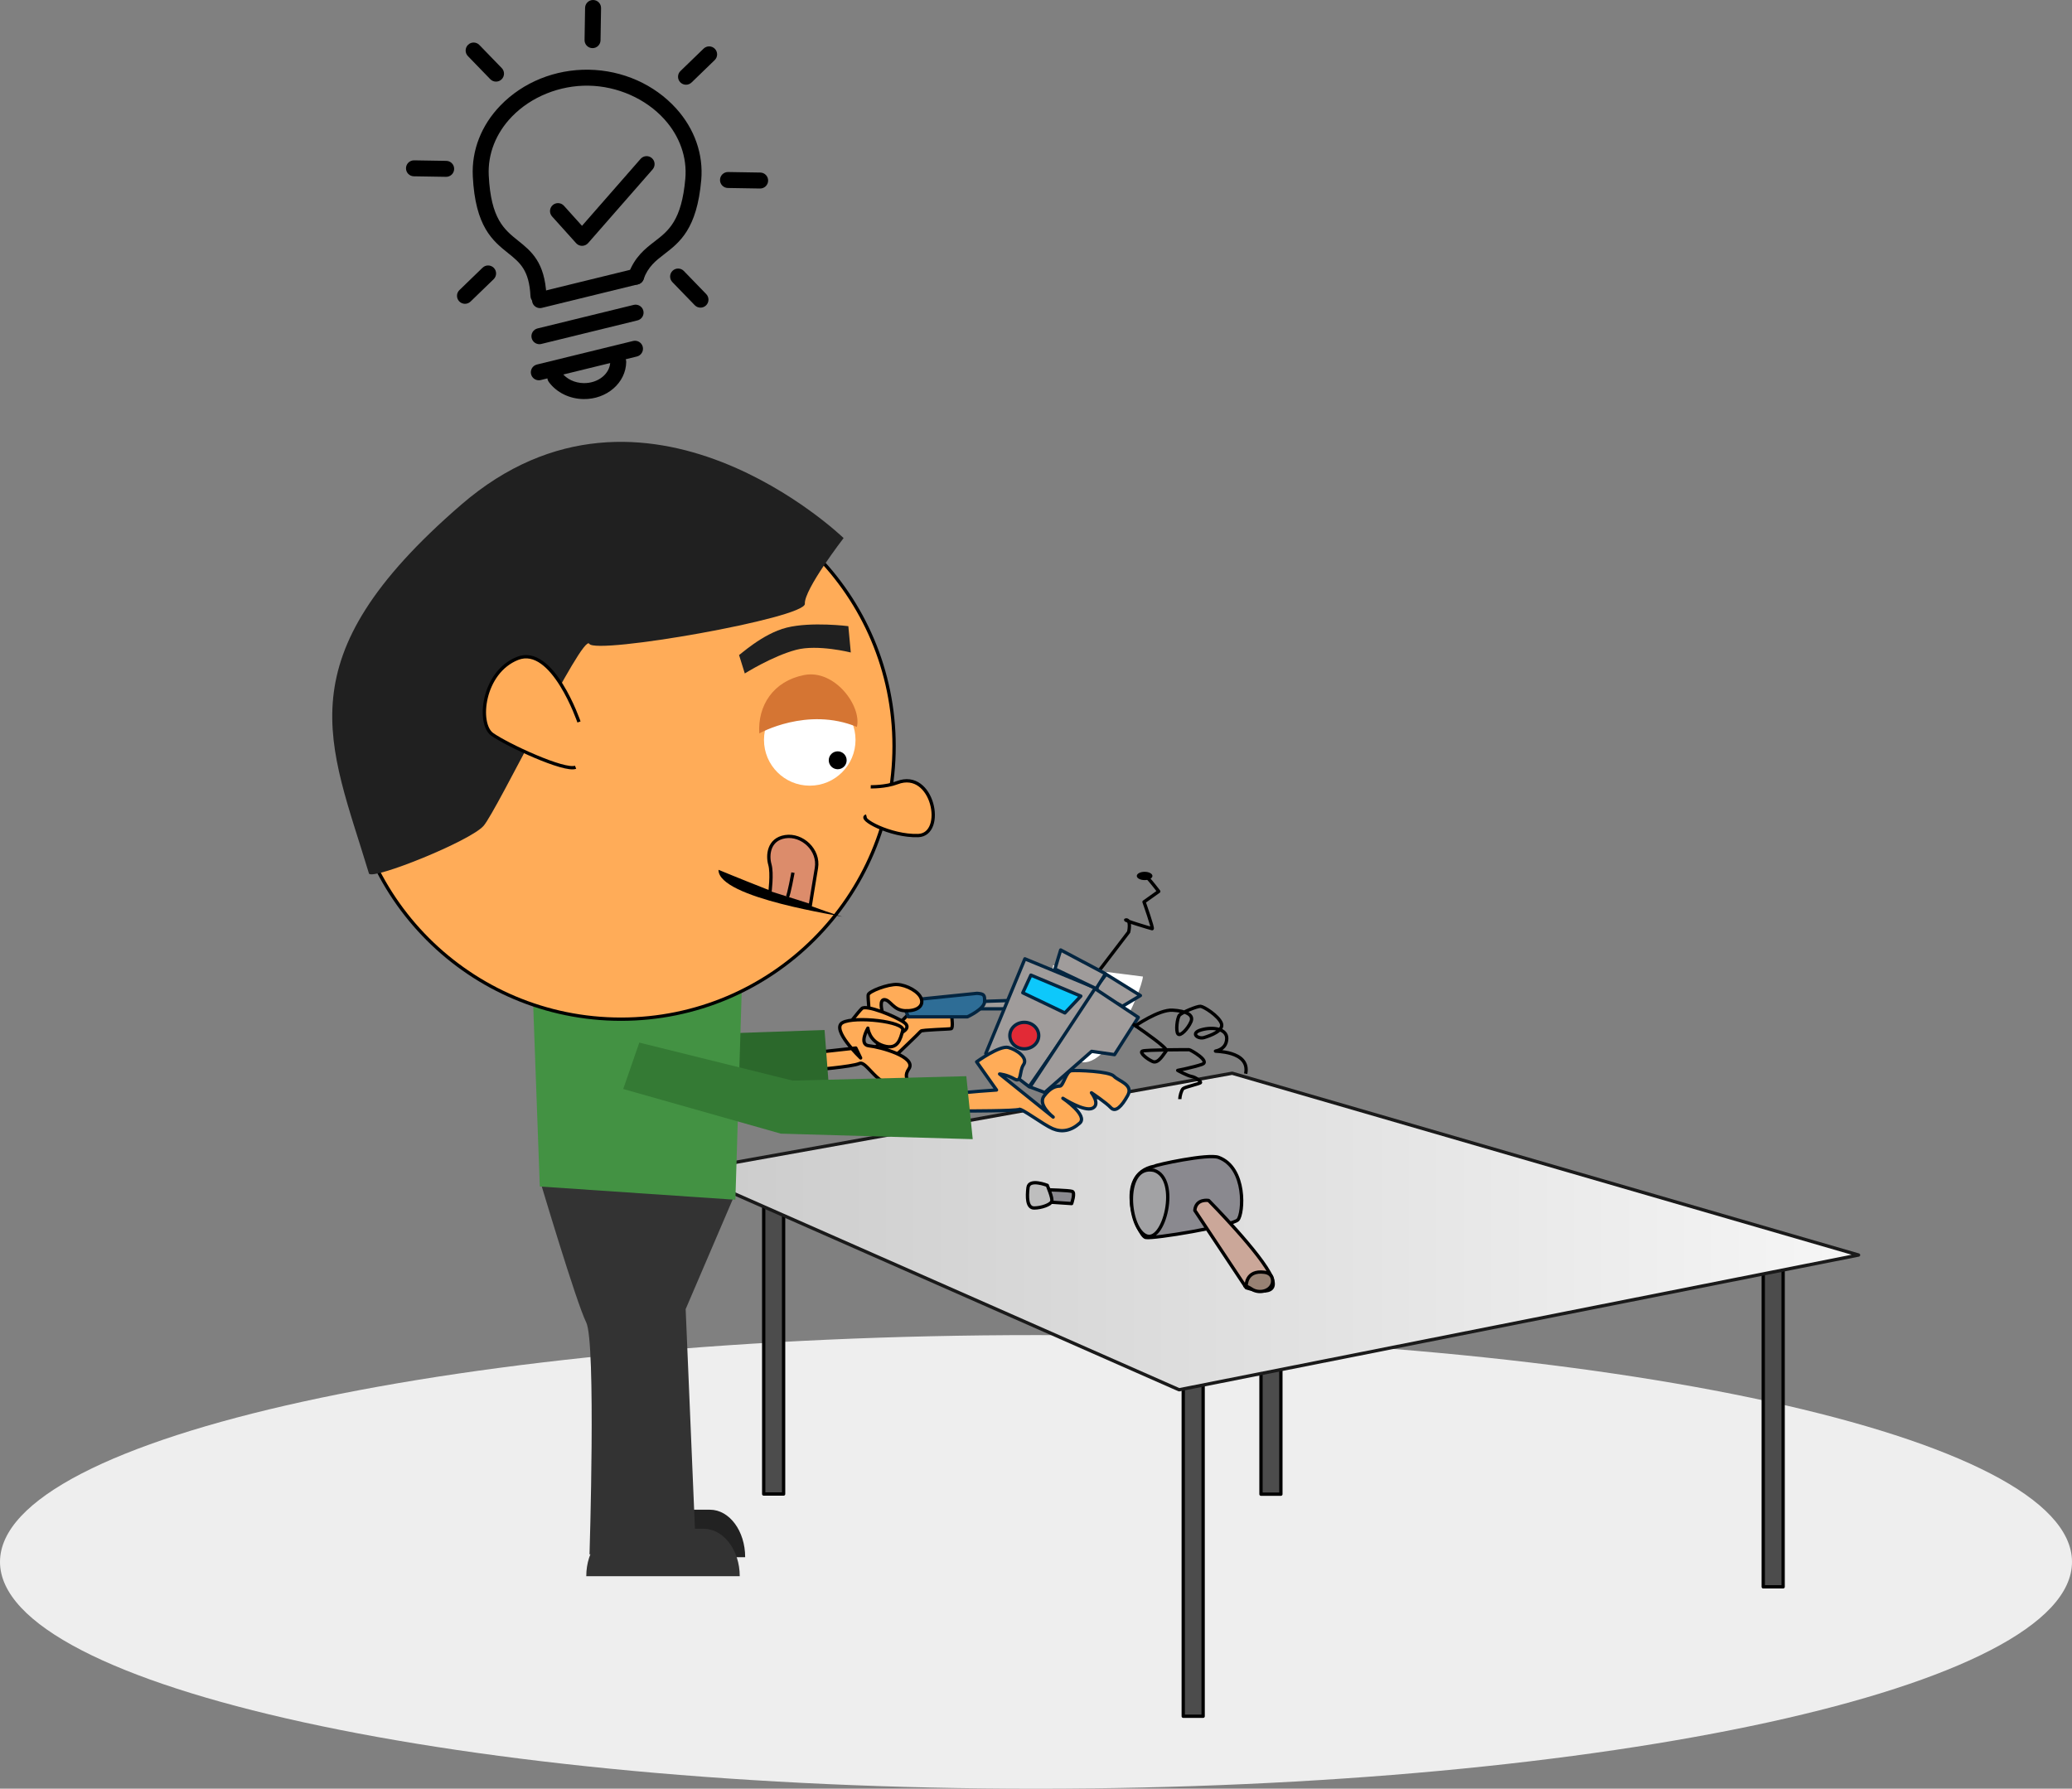﻿<?xml version="1.0" encoding="utf-8"?>
<!DOCTYPE svg PUBLIC "-//W3C//DTD SVG 1.1//EN" "http://www.w3.org/Graphics/SVG/1.1/DTD/svg11.dtd">
<svg xmlns="http://www.w3.org/2000/svg" xmlns:xlink="http://www.w3.org/1999/xlink" version="1.1" baseProfile="full" width="625" height="539.658" viewBox="0 0 625.00 539.66" enable-background="new 0 0 625.00 539.66" xml:space="preserve">
	<rect x="0" y="0" width="625.00" height="539.66" fill="#808080" stroke="none"/>
	<path fill="#EEEEEE" fill-opacity="1" stroke-width="0.2" stroke-linejoin="round" d="M 312.5,402.805C 485.087,402.805 625,433.44 625,471.231C 625,509.022 485.089,539.658 312.5,539.658C 139.911,539.658 -0,509.022 -0,471.231C -0,433.44 139.913,402.805 312.5,402.805 Z "/>
	<rect x="380.366" y="339.037" fill="#4C4C4C" fill-opacity="1" stroke-linejoin="round" stroke="#000000" stroke-opacity="1" width="6" height="111.765"/>
	<rect x="531.866" y="376.538" fill="#4C4C4C" fill-opacity="1" stroke-linejoin="round" stroke="#000000" stroke-opacity="1" width="6" height="102.216"/>
	<rect x="356.916" y="392.145" fill="#4C4C4C" fill-opacity="1" stroke-linejoin="round" stroke="#000000" stroke-opacity="1" width="6" height="125.658"/>
	<rect x="230.366" y="355.969" fill="#4C4C4C" fill-opacity="1" stroke-linejoin="round" stroke="#000000" stroke-opacity="1" width="6" height="94.784"/>
	<linearGradient id="SVGID_Fill1_" gradientUnits="objectBoundingBox" x1="0.022" y1="0.443" x2="1.001" y2="0.443">
		<stop offset="0" stop-color="#CCCCCC" stop-opacity="1"/>
		<stop offset="1" stop-color="#F6F6F6" stop-opacity="1"/>
	</linearGradient>
	<path fill="url(#SVGID_Fill1_)" stroke-linejoin="round" stroke="#1A1A1A" stroke-opacity="1" d="M 206.338,353.469L 355.671,419.303L 560.616,378.646L 371.671,323.803L 206.338,353.469 Z "/>
	<path fill="#222222" fill-opacity="1" stroke-width="0.2" stroke-linejoin="round" d="M 179.904,469.817L 179.904,469.817C 179.904,461.905 184.658,455.491 190.522,455.491L 214.155,455.491C 220.019,455.491 224.773,461.905 224.773,469.817L 224.773,469.817"/>
	<path fill="#333333" fill-opacity="1" stroke-width="0.2" stroke-linejoin="round" d="M 176.843,475.554L 176.843,475.554C 176.843,467.642 181.747,461.228 187.797,461.228L 212.18,461.228C 218.23,461.228 223.135,467.642 223.135,475.554L 223.135,475.554"/>
	<path fill="#FFFFFF" fill-opacity="1" stroke-width="0.2" stroke-linejoin="round" d="M 344.753,294.632L 317.655,291.21C 317.655,291.21 315.089,312.991 324.009,319.505C 332.929,326.02 344.411,299.091 344.753,294.632 Z "/>
	<path fill="#333333" fill-opacity="1" stroke-width="0.2" stroke-linejoin="round" d="M 162.823,355.974C 162.823,355.974 173.823,392.974 176.823,398.974C 179.823,404.974 177.823,468.974 177.823,468.974L 209.823,465.974L 206.823,394.974L 221.823,359.974L 162.823,355.974 Z "/>
	<path fill="#A09C9B" fill-opacity="1" stroke-linejoin="round" stroke="#032540" stroke-opacity="1" d="M 338.275,303.777L 343.991,300.361L 333.647,293.944L 329.564,299.361L 338.184,303.361"/>
	<path fill="#FFAC58" fill-opacity="1" stroke-linejoin="round" stroke="#000000" stroke-opacity="1" d="M 283.379,303.861L 287.099,306.861C 287.099,306.861 287.553,310.194 286.918,310.361C 286.283,310.528 278.025,310.694 277.753,311.111C 277.481,311.528 269.95,318.694 269.95,318.694C 269.95,318.694 262.6,317.194 263.054,316.944C 263.508,316.694 273.761,306.278 273.761,306.278C 273.761,306.278 282.562,302.527 283.288,303.278"/>
	<path fill="#A09C9B" fill-opacity="1" stroke-linejoin="round" stroke="#032540" stroke-opacity="1" d="M 294.54,302.194L 306.97,301.777L 306.335,304.361L 294.177,304.361L 294.54,302.194 Z "/>
	<path fill="#2E6D96" fill-opacity="1" stroke-linejoin="round" stroke="#032540" stroke-opacity="1" d="M 294.721,299.694C 296.808,299.861 297.08,300.111 296.989,302.277C 296.899,304.444 291.817,306.778 291.817,306.778L 274.033,306.778L 271.855,302.028L 294.721,299.694 Z "/>
	<path fill="#FFAC58" fill-opacity="1" stroke-linejoin="round" stroke="#000000" stroke-opacity="1" d="M 266.048,304.944C 266.048,304.944 265.141,301.444 266.865,301.611C 268.589,301.778 269.496,304.778 272.944,304.944C 276.392,305.111 278.57,303.694 277.935,301.444C 277.3,299.194 273.489,297.194 270.676,297.028C 267.863,296.861 261.965,299.111 261.874,300.194C 261.784,301.278 262.328,306.528 262.328,306.528L 266.139,306.361L 266.048,304.944 Z "/>
	<path fill="none" stroke-linejoin="round" stroke="#000000" stroke-opacity="1" d="M 331.47,292.944L 340.452,281.194C 340.452,281.194 341.269,277.611 339.727,277.528C 338.184,277.444 347.076,280.111 347.53,280.194C 347.984,280.278 345.08,272.111 345.08,272.111L 349.526,268.944C 349.526,268.944 347.167,265.861 346.26,264.944"/>
	<path fill="#A09C9B" fill-opacity="1" stroke-linejoin="round" stroke="#032540" stroke-opacity="1" d="M 330.925,298.278L 310.419,327.861L 297.352,317.861L 309.148,289.278L 330.925,298.278 Z "/>
	<path fill="#0DC8FB" fill-opacity="1" stroke-linejoin="round" stroke="#032540" stroke-opacity="1" d="M 326.025,300.527L 321.216,305.611L 308.513,299.528L 310.963,294.194L 326.025,300.527 Z "/>
	<path fill="#A09C9B" fill-opacity="1" stroke-linejoin="round" stroke="#032540" stroke-opacity="1" d="M 330.29,298.277L 343.356,306.944L 336.188,318.194L 329.292,317.194L 315.137,329.611L 310.691,327.944L 330.29,298.277 Z "/>
	<path fill="#E22A36" fill-opacity="1" stroke-linejoin="round" stroke="#032540" stroke-opacity="1" d="M 308.967,308.444C 306.561,308.444 304.611,310.235 304.611,312.444C 304.611,314.654 306.561,316.444 308.967,316.444C 311.372,316.444 313.322,314.654 313.322,312.444C 313.322,310.235 311.372,308.444 308.967,308.444 Z "/>
	<path fill="#000000" fill-opacity="1" stroke-linejoin="round" d="M 345.262,263.028C 343.958,263.028 342.902,263.587 342.902,264.278C 342.902,264.968 343.959,265.528 345.262,265.528C 346.564,265.528 347.621,264.968 347.621,264.278C 347.621,263.587 346.565,263.028 345.262,263.028 Z "/>
	<path fill="#A09C9B" fill-opacity="1" stroke-linejoin="round" stroke="#032540" stroke-opacity="1" d="M 318.222,292.361C 318.313,291.944 319.946,286.611 319.946,286.611L 333.466,293.778L 330.653,298.278L 318.222,292.361 Z "/>
	<path fill="none" stroke-linejoin="round" stroke="#000000" stroke-opacity="1" d="M 341.723,308.944C 341.723,308.944 348.299,313.359 350.842,315.695C 351.558,316.352 351.954,316.844 351.795,317.027C 351.069,317.861 349.435,321.027 347.711,320.278C 345.987,319.528 343.537,317.527 344.626,317.111C 345.715,316.695 358.328,316.694 358.691,316.694C 359.053,316.694 365.224,320.194 362.592,321.111C 359.961,322.028 355.243,322.944 355.243,322.944C 355.243,322.944 358.055,324.527 359.416,324.778C 360.777,325.028 362.229,326.277 362.139,326.611C 362.048,326.944 357.42,327.944 356.876,328.444C 356.331,328.944 355.878,330.777 355.878,331.611"/>
	<path fill="none" stroke-linejoin="round" stroke="#000000" stroke-opacity="1" d="M 342.176,309.694C 342.176,309.694 349.526,304.527 353.7,304.777C 357.874,305.028 360.142,306.194 359.235,308.278C 358.328,310.361 356.059,312.777 355.333,311.944C 354.607,311.111 355.061,307.111 355.787,306.278C 356.513,305.444 361.14,303.527 362.139,303.611C 363.137,303.694 367.492,306.444 368.399,308.694C 369.307,310.944 365.133,312.444 363.227,313.028C 361.322,313.611 358.872,311.694 362.411,310.694C 365.949,309.694 370.123,310.444 370.033,313.361C 369.942,316.278 367.492,316.944 366.675,317.111C 365.859,317.278 377.201,316.777 375.749,323.944"/>
	<path fill="#FFAC58" fill-opacity="1" stroke-linejoin="round" stroke="#000000" stroke-opacity="1" d="M 271.129,311.944C 271.129,311.944 275.394,310.361 272.672,308.444C 269.95,306.528 261.239,303.028 259.969,304.278C 258.699,305.528 255.432,309.861 255.432,309.861L 271.129,311.944 Z "/>
	<path fill="#FFAC58" fill-opacity="1" stroke-linejoin="round" stroke="#000000" stroke-opacity="1" d="M 249.08,317.194L 258.154,316.194L 259.606,319.194C 259.606,319.194 250.532,310.528 254.162,308.528C 257.791,306.528 273.035,308.194 272.309,310.861C 271.583,313.528 270.857,316.861 266.502,315.528C 262.146,314.194 261.784,310.194 261.784,310.194C 261.784,310.194 258.88,315.194 262.146,315.528C 265.413,315.861 276.664,318.861 274.124,322.528C 271.583,326.194 277.027,326.861 270.857,327.528C 264.687,328.194 261.421,319.861 259.243,320.861C 257.065,321.861 244.725,322.861 244.725,322.861L 243.999,316.528L 249.08,317.194 Z "/>
	<path fill="#2B682B" fill-opacity="1" stroke-width="0.2" stroke-linejoin="round" d="M 171.453,314.626L 206.95,328.096L 250.166,329.762L 248.717,310.762L 209.606,312.096L 175.074,300.626L 171.453,314.626 Z "/>
	<path fill="#439243" fill-opacity="1" stroke-width="0.2" stroke-linejoin="round" d="M 160.823,302.974L 162.823,357.974L 221.823,361.974L 223.823,295.974"/>
	<path fill="#FFAC58" fill-opacity="1" stroke-linejoin="round" stroke="#032540" stroke-opacity="1" d="M 289.82,329.861C 290.436,329.528 300.595,328.861 300.595,328.861L 294.592,320.361C 294.592,320.361 301.519,315.361 304.136,316.028C 306.753,316.695 310.139,319.195 308.754,321.195C 307.368,323.195 308.292,326.861 305.983,325.528C 303.674,324.195 301.519,324.028 301.519,324.028L 317.682,337.028C 317.682,337.028 312.91,333.361 314.911,330.695C 316.912,328.028 318.605,327.695 319.683,327.695C 320.761,327.695 321.53,323.195 323.224,323.028C 324.917,322.861 334.615,323.195 336,324.695C 337.385,326.195 342.003,327.195 340.156,330.528C 338.309,333.861 336.462,335.695 335.076,334.195C 333.691,332.695 329.227,329.695 329.227,329.695C 329.227,329.695 331.998,333.195 329.535,334.361C 327.072,335.528 320.607,331.361 320.607,331.361C 320.607,331.361 328.303,336.528 325.686,338.861C 323.07,341.195 320.299,341.695 317.528,340.528C 314.757,339.361 307.984,334.195 307.368,334.695C 306.753,335.195 291.051,335.195 291.051,335.195L 289.666,329.028"/>
	<path fill="#347A34" fill-opacity="1" stroke-width="0.2" stroke-linejoin="round" d="M 187.99,328.558L 235.534,342.028L 293.416,343.694L 291.476,324.694L 239.091,326.028L 192.84,314.558L 187.99,328.558 Z "/>
	<path fill="#FFAC58" fill-opacity="1" stroke-linejoin="round" stroke="#000000" stroke-opacity="1" d="M 187.316,142.738C 232.811,142.738 269.694,179.621 269.694,225.116C 269.694,270.611 232.812,307.493 187.316,307.493C 141.821,307.493 104.939,270.611 104.939,225.116C 104.939,179.621 141.822,142.738 187.316,142.738 Z "/>
	<path fill="#FFFFFF" fill-opacity="1" stroke-width="0.2" stroke-linejoin="round" d="M 244.254,209.434C 251.879,209.434 258.059,215.614 258.059,223.238C 258.059,230.862 251.878,237.042 244.254,237.042C 236.631,237.042 230.45,230.862 230.45,223.238C 230.45,215.614 236.63,209.434 244.254,209.434 Z "/>
	<path fill="#D57533" fill-opacity="1" stroke-width="0.2" stroke-linejoin="round" d="M 229.03,221.271C 229.03,221.27 243.47,213.117 258.473,219.31C 259.979,213.043 251.779,201.825 242.507,203.67C 233.236,205.516 228.507,212.883 229.03,221.271 Z "/>
	<path fill="#000000" fill-opacity="1" stroke-width="0.2" stroke-linejoin="round" d="M 252.685,226.682C 254.176,226.682 255.386,227.891 255.386,229.382C 255.386,230.874 254.177,232.083 252.685,232.083C 251.193,232.083 249.984,230.874 249.984,229.382C 249.984,227.891 251.194,226.682 252.685,226.682 Z "/>
	<path fill="#202020" fill-opacity="1" stroke-width="0.2" stroke-linejoin="round" d="M 222.923,197.599L 224.661,203.187C 224.661,203.186 232.936,197.977 240.136,196.057C 246.63,194.328 256.634,196.858 256.634,196.858L 255.894,188.917C 255.894,188.917 244.769,187.506 237.328,189.348C 229.887,191.19 222.869,197.929 222.923,197.599 Z "/>
	<path fill="#202020" fill-opacity="1" stroke-width="0.2" stroke-linejoin="round" d="M 111.299,263.571C 112.558,265.55 141.832,253.766 145.86,249.17C 149.888,244.575 175.801,190.903 177.753,194.239C 179.705,197.575 243.065,186.474 242.781,182.163C 242.497,177.851 254.467,162.339 254.467,162.339C 254.467,162.339 194.54,104.383 139.136,152.252C 85.123,198.92 99.382,223.982 111.299,263.571 Z "/>
	<path fill="#000000" fill-opacity="1" stroke-width="0.2" stroke-linejoin="round" d="M 254.437,276.699C 254.62,276.363 216.548,271.069 216.729,262.425C 216.729,262.425 241.687,272.79 254.437,276.699 Z "/>
	<path fill="#DC8C6B" fill-opacity="1" stroke-linejoin="round" stroke="#000000" stroke-opacity="1" d="M 244.411,273.232C 244.411,273.232 245.337,267.364 246.262,261.897C 247.188,256.43 241.944,251.629 236.854,252.429C 231.764,253.229 231.455,258.163 232.227,260.83C 232.998,263.497 232.227,269.365 232.227,269.365L 244.411,273.232 Z "/>
	<path fill="#DC8C6B" fill-opacity="1" stroke-linejoin="round" stroke="#000000" stroke-opacity="1" d="M 239.191,263.275C 239.191,263.275 237.957,270.076 237.494,270.609"/>
	<path fill="#FFAC58" fill-opacity="1" stroke-linejoin="round" stroke="#000000" stroke-opacity="1" d="M 174.645,217.819C 174.645,217.819 166.69,194.458 156.123,198.638C 145.556,202.819 143.982,218.352 148.464,221.55C 152.945,224.748 170.281,232.801 173.618,231.481"/>
	<path fill="#FFAC58" fill-opacity="1" stroke-linejoin="round" stroke="#000000" stroke-opacity="1" d="M 262.648,237.377C 262.648,237.377 267.035,237.51 270.647,236.137C 281.503,232.008 285.323,251.811 276.96,252.094C 268.596,252.376 258.616,246.936 261.355,246.194"/>
	<path fill="#8A898F" fill-opacity="1" stroke-linejoin="round" stroke="#000000" stroke-opacity="1" d="M 348.241,351.854C 348.567,351.451 364.411,348.009 367.574,349.187C 376.074,352.354 375.074,366.187 373.407,368.021C 371.74,369.854 347.907,373.854 345.574,373.354C 343.241,372.854 335.74,354.187 348.241,351.854 Z "/>
	<path fill="#A2A2A4" fill-opacity="1" stroke-linejoin="round" stroke="#000000" stroke-opacity="1" d="M 348.074,353.104C 338.907,351.187 340.074,369.687 345.407,372.687C 351.089,375.883 356.074,355.604 348.074,353.104 Z "/>
	<path fill="#CBA799" fill-opacity="1" stroke-linejoin="round" stroke="#000000" stroke-opacity="1" d="M 360.407,365.187L 375.907,388.52C 375.907,388.521 386.407,392.187 383.574,385.354C 380.74,378.521 364.574,362.187 364.574,362.187C 364.574,362.187 360.74,361.521 360.407,365.187 Z "/>
	<path fill="#988274" fill-opacity="1" stroke-linejoin="round" stroke="#000000" stroke-opacity="1" d="M 375.907,387.937C 375.907,387.937 375.741,383.104 381.407,383.854C 383.993,384.196 384.072,386.392 383.74,387.354C 382.907,389.77 379.574,390.27 377.574,388.937C 375.574,387.604 374.991,388.104 375.907,387.937 Z "/>
	<path fill="#000000" fill-opacity="1" stroke-width="1.333" stroke-linejoin="round" d="M 162.374,91.629C 161.117,91.609 160.071,90.613 160.012,89.34C 159.628,81.469 156.822,79.22 153.272,76.371C 148.628,72.649 143.361,68.433 142.614,53.174C 142.227,45.363 145.189,37.778 150.954,31.824C 157.749,24.798 167.46,20.866 177.603,21.031C 187.798,21.197 197.417,25.475 203.991,32.767C 209.524,38.904 212.198,46.557 211.524,54.312C 210.232,69.092 205.004,73.117 200.399,76.665C 197.769,78.688 195.5,80.438 194.087,84.307C 193.625,85.556 192.236,86.201 190.997,85.742C 189.747,85.282 189.104,83.899 189.559,82.652C 191.458,77.471 194.645,75.016 197.46,72.849C 201.651,69.619 205.613,66.567 206.723,53.89C 207.284,47.485 205.042,41.127 200.415,35.993C 194.812,29.784 186.254,25.99 177.524,25.848C 168.839,25.706 160.199,29.192 154.416,35.173C 149.587,40.16 147.102,46.471 147.426,52.936C 148.068,66.031 152.059,69.23 156.287,72.614C 160.245,75.785 164.333,79.066 164.824,89.104C 164.887,90.433 163.865,91.563 162.374,91.629 Z "/>
	<path fill="#000000" fill-opacity="1" stroke-width="1.333" stroke-linejoin="round" d="M 162.49,114.73C 161.421,114.713 160.462,113.982 160.191,112.894C 159.876,111.601 160.665,110.299 161.957,109.981L 190.969,102.876C 192.264,102.563 193.566,103.353 193.884,104.642C 194.199,105.938 193.405,107.239 192.115,107.557L 163.106,114.66C 162.901,114.712 162.69,114.734 162.49,114.73 Z "/>
	<path fill="#000000" fill-opacity="1" stroke-width="1.333" stroke-linejoin="round" d="M 162.667,103.843C 161.598,103.825 160.639,103.094 160.371,102.006C 160.053,100.716 160.842,99.412 162.135,99.094L 191.147,91.988C 192.442,91.671 193.744,92.462 194.059,93.754C 194.377,95.047 193.582,96.352 192.292,96.667L 163.283,103.772C 163.079,103.824 162.868,103.846 162.667,103.843 Z "/>
	<path fill="#000000" fill-opacity="1" stroke-width="1.333" stroke-linejoin="round" d="M 162.845,92.955C 161.776,92.938 160.817,92.207 160.548,91.121C 160.231,89.829 161.02,88.524 162.312,88.209L 191.324,81.101C 192.619,80.786 193.921,81.575 194.236,82.867C 194.554,84.16 193.76,85.464 192.47,85.779L 163.461,92.885C 163.256,92.937 163.045,92.958 162.845,92.955 Z "/>
	<path fill="#000000" fill-opacity="1" stroke-width="1.333" stroke-linejoin="round" d="M 175.988,120.404C 171.773,120.336 167.878,118.415 165.557,115.266C 164.769,114.194 164.997,112.687 166.066,111.899C 167.146,111.111 168.648,111.341 169.436,112.41C 170.869,114.356 173.35,115.543 176.067,115.587C 180.424,115.658 184.015,112.773 184.074,109.156C 184.095,107.826 185.192,106.763 186.524,106.784C 187.859,106.806 188.912,107.905 188.89,109.234C 188.788,115.509 183.002,120.519 175.988,120.404 Z "/>
	<path fill="#000000" fill-opacity="1" stroke-width="1.333" stroke-linejoin="round" d="M 178.695,14.523C 177.365,14.502 176.306,13.405 176.328,12.076L 176.486,2.369C 176.508,1.04 177.602,-0.022 178.932,0C 180.264,0.022 181.325,1.118 181.303,2.448L 181.145,12.154C 181.123,13.484 180.027,14.545 178.695,14.523 Z "/>
	<path fill="#000000" fill-opacity="1" stroke-width="1.333" stroke-linejoin="round" d="M 206.89,25.562C 206.273,25.552 205.665,25.306 205.201,24.83C 204.276,23.873 204.3,22.348 205.257,21.423L 212.23,14.673C 213.186,13.748 214.709,13.773 215.634,14.729C 216.56,15.685 216.535,17.207 215.579,18.133L 208.603,24.885C 208.123,25.347 207.507,25.572 206.89,25.562 Z "/>
	<path fill="#000000" fill-opacity="1" stroke-width="1.333" stroke-linejoin="round" d="M 229.254,56.876L 219.552,56.717C 218.22,56.696 217.164,55.599 217.186,54.27C 217.207,52.94 218.299,51.879 219.631,51.901L 229.332,52.059C 230.662,52.081 231.723,53.177 231.701,54.506C 231.68,55.836 230.584,56.897 229.254,56.876 Z "/>
	<path fill="#000000" fill-opacity="1" stroke-width="1.333" stroke-linejoin="round" d="M 211.256,92.817C 210.642,92.807 210.028,92.561 209.564,92.084L 202.815,85.111C 201.889,84.155 201.914,82.627 202.87,81.702C 203.826,80.776 205.349,80.801 206.275,81.757L 213.027,88.733C 213.952,89.689 213.927,91.214 212.971,92.14C 212.492,92.601 211.871,92.827 211.256,92.817 Z "/>
	<path fill="#000000" fill-opacity="1" stroke-width="1.333" stroke-linejoin="round" d="M 149.576,24.625C 148.964,24.615 148.351,24.369 147.887,23.893L 141.135,16.919C 140.209,15.966 140.234,14.44 141.19,13.515C 142.146,12.589 143.669,12.614 144.594,13.57L 151.349,20.541C 152.275,21.497 152.25,23.023 151.294,23.948C 150.814,24.41 150.193,24.635 149.576,24.625 Z "/>
	<path fill="#000000" fill-opacity="1" stroke-width="1.333" stroke-linejoin="round" d="M 134.541,53.35L 124.837,53.192C 123.505,53.17 122.444,52.074 122.466,50.744C 122.488,49.412 123.584,48.353 124.916,48.375L 134.62,48.533C 135.952,48.555 137.013,49.649 136.992,50.981C 136.97,52.311 135.873,53.372 134.541,53.35 Z "/>
	<path fill="#000000" fill-opacity="1" stroke-width="1.333" stroke-linejoin="round" d="M 140.222,91.661C 139.605,91.651 138.992,91.405 138.527,90.928C 137.602,89.972 137.627,88.447 138.583,87.522L 145.559,80.769C 146.515,79.844 148.038,79.869 148.963,80.825C 149.889,81.781 149.864,83.306 148.908,84.232L 141.934,90.984C 141.455,91.445 140.834,91.671 140.222,91.661 Z "/>
	<path fill="#000000" fill-opacity="1" stroke-width="1.333" stroke-linejoin="round" d="M 175.541,74.172C 174.871,74.162 174.239,73.875 173.79,73.376L 166.526,65.303C 165.631,64.317 165.717,62.792 166.705,61.9C 167.688,61.015 169.212,61.09 170.107,62.081L 175.554,68.135L 193.231,47.931C 194.113,46.929 195.631,46.831 196.63,47.705C 197.63,48.58 197.733,50.102 196.861,51.102L 177.391,73.349C 176.939,73.869 176.284,74.167 175.541,74.172 Z "/>
	<path fill="#8A898F" fill-opacity="1" stroke-linejoin="round" stroke="#000000" stroke-opacity="1" d="M 315.754,362.625L 323.254,363.125C 323.254,363.125 324.421,359.791 323.421,359.458C 322.421,359.125 315.921,358.958 315.921,358.958L 315.754,362.625 Z "/>
	<path fill="#BEBEBE" fill-opacity="1" stroke-linejoin="round" stroke="#000000" stroke-opacity="1" d="M 315.921,357.625C 315.921,357.625 310.421,355.458 310.087,358.291C 309.754,361.125 309.754,364.458 311.921,364.458C 314.087,364.458 316.921,363.458 317.254,362.458C 317.587,361.458 315.921,357.791 315.921,357.625 Z "/>
</svg>
